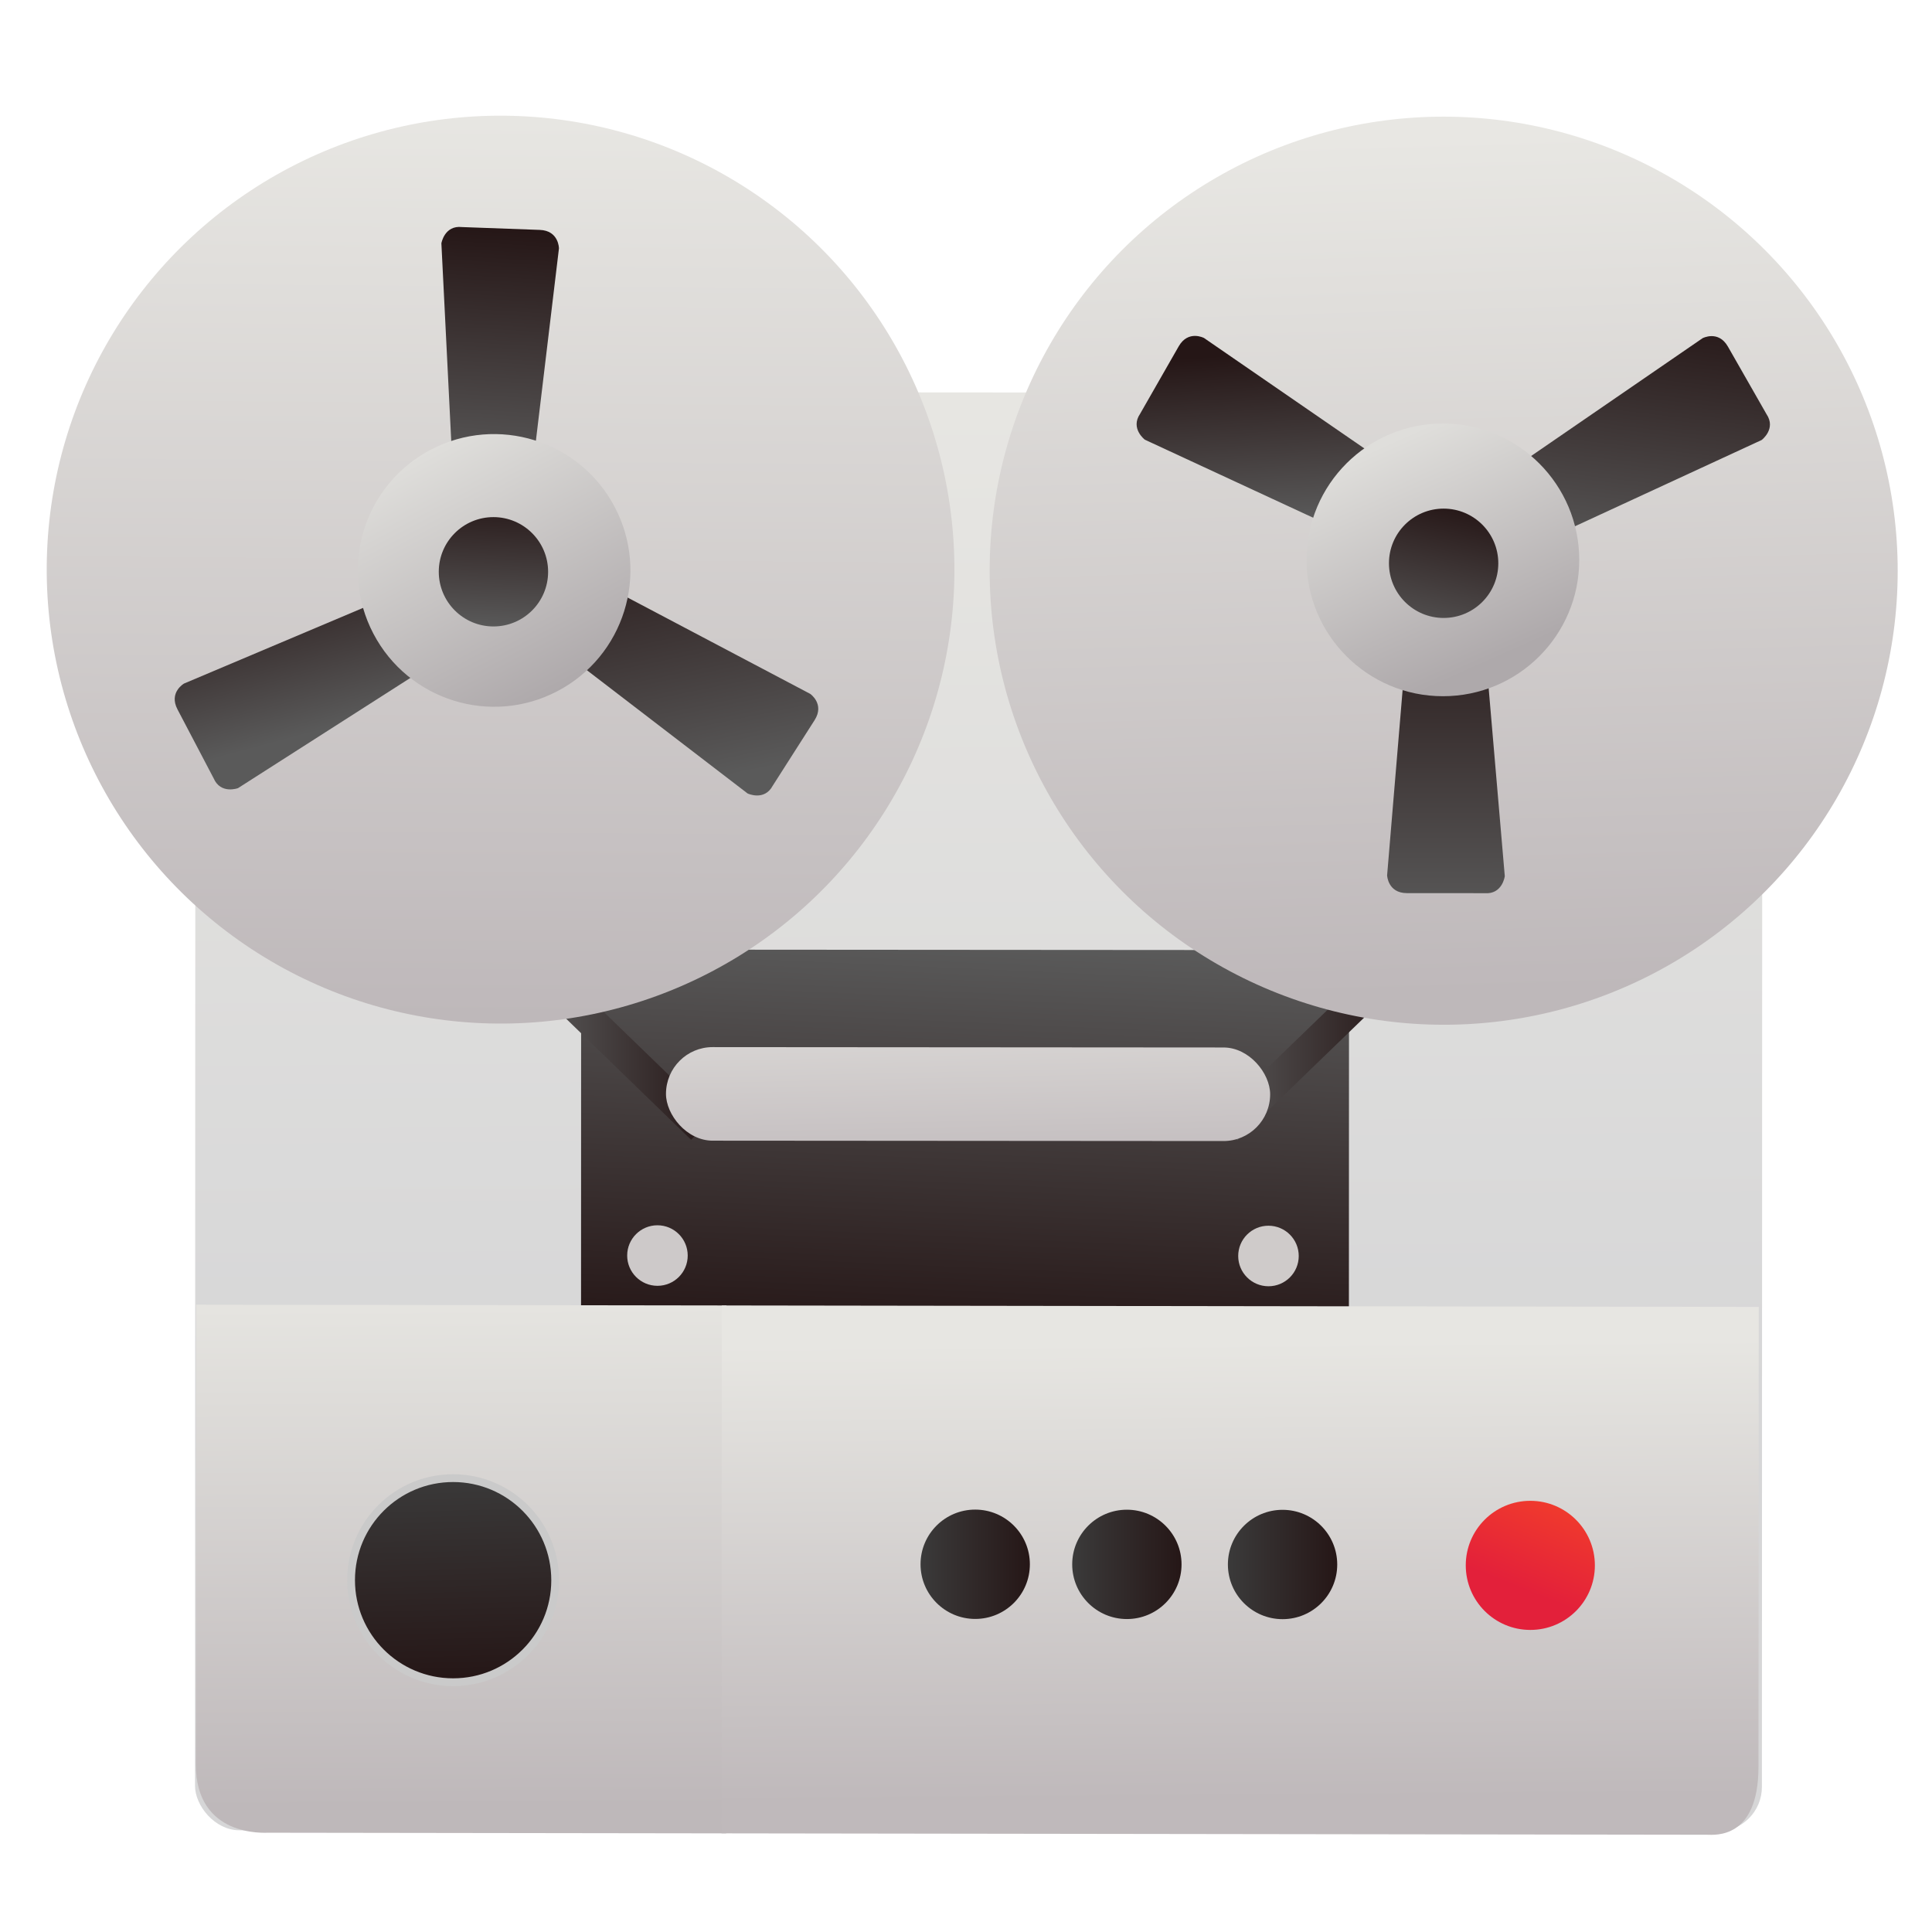 <?xml version="1.0" encoding="UTF-8" standalone="no"?>
<!-- Created with Inkscape (http://www.inkscape.org/) -->

<svg
   xmlns:dc="http://purl.org/dc/elements/1.1/"
   xmlns:cc="http://creativecommons.org/ns#"
   xmlns:rdf="http://www.w3.org/1999/02/22-rdf-syntax-ns#"
   xmlns:svg="http://www.w3.org/2000/svg"
   xmlns="http://www.w3.org/2000/svg"
   xmlns:xlink="http://www.w3.org/1999/xlink"
   xmlns:sodipodi="http://sodipodi.sourceforge.net/DTD/sodipodi-0.dtd"
   xmlns:inkscape="http://www.inkscape.org/namespaces/inkscape"
   width="48"
   height="48"
   id="svg5453"
   version="1.1"
   inkscape:version="0.91 r13725"
   sodipodi:docname="audacity.svg">
  <defs
     id="defs5455">
    <linearGradient
       id="linearGradient5071"
       inkscape:collect="always">
      <stop
         id="stop5073"
         offset="0"
         style="stop-color:#beb8ba;stop-opacity:1" />
      <stop
         id="stop5075"
         offset="1"
         style="stop-color:#e5e4e0;stop-opacity:1" />
    </linearGradient>
    <linearGradient
       inkscape:collect="always"
       id="linearGradient5065">
      <stop
         style="stop-color:#bfb9bb;stop-opacity:1"
         offset="0"
         id="stop5067" />
      <stop
         style="stop-color:#e7e6e2;stop-opacity:1"
         offset="1"
         id="stop5069" />
    </linearGradient>
    <linearGradient
       inkscape:collect="always"
       id="linearGradient4950">
      <stop
         style="stop-color:#5a5a5a;stop-opacity:1"
         offset="0"
         id="stop4952" />
      <stop
         id="stop4956"
         offset="0.653"
         style="stop-color:#372d2d;stop-opacity:1;" />
      <stop
         style="stop-color:#251616;stop-opacity:1"
         offset="1"
         id="stop4954" />
    </linearGradient>
    <linearGradient
       inkscape:collect="always"
       id="linearGradient4833">
      <stop
         style="stop-color:#e8e7e3;stop-opacity:1"
         offset="0"
         id="stop4835" />
      <stop
         style="stop-color:#d6d6d7;stop-opacity:1"
         offset="1"
         id="stop4837" />
    </linearGradient>
    <linearGradient
       inkscape:collect="always"
       id="linearGradient4683">
      <stop
         style="stop-color:#dfdedb;stop-opacity:1"
         offset="0"
         id="stop4685" />
      <stop
         style="stop-color:#aea9ab;stop-opacity:1"
         offset="1"
         id="stop4687" />
    </linearGradient>
    <linearGradient
       id="linearGradient4677"
       inkscape:collect="always">
      <stop
         id="stop4679"
         offset="0"
         style="stop-color:#5a5a5a;stop-opacity:1" />
      <stop
         id="stop4681"
         offset="1"
         style="stop-color:#251616;stop-opacity:1" />
    </linearGradient>
    <linearGradient
       id="linearGradient4671"
       inkscape:collect="always">
      <stop
         id="stop4673"
         offset="0"
         style="stop-color:#3b3b3b;stop-opacity:1" />
      <stop
         id="stop4675"
         offset="1"
         style="stop-color:#251616;stop-opacity:1" />
    </linearGradient>
    <linearGradient
       id="linearGradient4611"
       inkscape:collect="always">
      <stop
         id="stop4613"
         offset="0"
         style="stop-color:#e8e7e3;stop-opacity:1" />
      <stop
         id="stop4615"
         offset="1"
         style="stop-color:#beb8ba;stop-opacity:1" />
    </linearGradient>
    <linearGradient
       inkscape:collect="always"
       id="linearGradient4243">
      <stop
         style="stop-color:#e3203a;stop-opacity:1"
         offset="0"
         id="stop4245" />
      <stop
         style="stop-color:#fd5420;stop-opacity:1"
         offset="1"
         id="stop4247" />
    </linearGradient>
    <linearGradient
       inkscape:collect="always"
       id="linearGradient4479">
      <stop
         style="stop-color:#e7e6e2;stop-opacity:1"
         offset="0"
         id="stop4481" />
      <stop
         style="stop-color:#c2bcbe;stop-opacity:1"
         offset="1"
         id="stop4483" />
    </linearGradient>
    <filter
       style="color-interpolation-filters:sRGB"
       id="filter4508"
       x="-0.018"
       width="1.036"
       y="-0.018"
       height="1.036">
      <feGaussianBlur
         stdDeviation="0.382"
         id="feGaussianBlur4510" />
    </filter>
    <linearGradient
       inkscape:collect="always"
       xlink:href="#linearGradient4243"
       id="linearGradient4380"
       gradientUnits="userSpaceOnUse"
       x1="0"
       y1="229.5"
       x2="459"
       y2="229.5" />
    <linearGradient
       inkscape:collect="always"
       xlink:href="#linearGradient4243"
       id="linearGradient4382"
       gradientUnits="userSpaceOnUse"
       x1="0"
       y1="229.5"
       x2="459"
       y2="229.5" />
    <linearGradient
       inkscape:collect="always"
       xlink:href="#linearGradient4243"
       id="linearGradient4384"
       gradientUnits="userSpaceOnUse"
       x1="0"
       y1="229.5"
       x2="459"
       y2="229.5" />
    <linearGradient
       inkscape:collect="always"
       xlink:href="#linearGradient4243"
       id="linearGradient4386"
       gradientUnits="userSpaceOnUse"
       x1="0"
       y1="229.5"
       x2="459"
       y2="229.5" />
    <linearGradient
       inkscape:collect="always"
       xlink:href="#linearGradient4243"
       id="linearGradient4388"
       gradientUnits="userSpaceOnUse"
       x1="0"
       y1="229.5"
       x2="459"
       y2="229.5" />
    <linearGradient
       inkscape:collect="always"
       xlink:href="#linearGradient4243"
       id="linearGradient4390"
       gradientUnits="userSpaceOnUse"
       x1="0"
       y1="229.5"
       x2="459"
       y2="229.5" />
    <linearGradient
       inkscape:collect="always"
       xlink:href="#linearGradient4243"
       id="linearGradient4392"
       gradientUnits="userSpaceOnUse"
       x1="0"
       y1="229.5"
       x2="459"
       y2="229.5" />
    <linearGradient
       inkscape:collect="always"
       xlink:href="#linearGradient4243"
       id="linearGradient4394"
       gradientUnits="userSpaceOnUse"
       x1="0"
       y1="229.5"
       x2="459"
       y2="229.5" />
    <linearGradient
       inkscape:collect="always"
       xlink:href="#linearGradient4243"
       id="linearGradient4396"
       gradientUnits="userSpaceOnUse"
       x1="0"
       y1="229.5"
       x2="459"
       y2="229.5" />
    <linearGradient
       inkscape:collect="always"
       xlink:href="#linearGradient4243"
       id="linearGradient4398"
       gradientUnits="userSpaceOnUse"
       x1="0"
       y1="229.5"
       x2="459"
       y2="229.5" />
    <linearGradient
       inkscape:collect="always"
       xlink:href="#linearGradient4243"
       id="linearGradient4400"
       gradientUnits="userSpaceOnUse"
       x1="0"
       y1="229.5"
       x2="459"
       y2="229.5" />
    <linearGradient
       inkscape:collect="always"
       xlink:href="#linearGradient4243"
       id="linearGradient4402"
       gradientUnits="userSpaceOnUse"
       x1="0"
       y1="229.5"
       x2="459"
       y2="229.5" />
    <linearGradient
       inkscape:collect="always"
       xlink:href="#linearGradient4243"
       id="linearGradient4404"
       gradientUnits="userSpaceOnUse"
       x1="0"
       y1="229.5"
       x2="459"
       y2="229.5" />
    <linearGradient
       inkscape:collect="always"
       xlink:href="#linearGradient4243"
       id="linearGradient4406"
       gradientUnits="userSpaceOnUse"
       x1="0"
       y1="229.5"
       x2="459"
       y2="229.5" />
    <linearGradient
       inkscape:collect="always"
       xlink:href="#linearGradient4243"
       id="linearGradient4408"
       gradientUnits="userSpaceOnUse"
       x1="0"
       y1="229.5"
       x2="459"
       y2="229.5" />
    <filter
       height="1.036"
       y="-0.018"
       width="1.036"
       x="-0.018"
       id="filter4508-1"
       style="color-interpolation-filters:sRGB">
      <feGaussianBlur
         id="feGaussianBlur4510-7"
         stdDeviation="0.382" />
    </filter>
    <linearGradient
       gradientTransform="matrix(1.216,4.5708164e-5,4.5708115e-5,1.156,-201.929,-18.9)"
       inkscape:collect="always"
       xlink:href="#linearGradient5071"
       id="linearGradient4385-5"
       gradientUnits="userSpaceOnUse"
       x1="-2.628"
       y1="263.044"
       x2="-2.982"
       y2="208.236" />
    <linearGradient
       gradientTransform="matrix(2.378,9.3022546e-4,9.3022412e-4,1.153,-229.842,-18.01)"
       inkscape:collect="always"
       xlink:href="#linearGradient5065"
       id="linearGradient4387-8"
       gradientUnits="userSpaceOnUse"
       x1="52.146"
       y1="261.999"
       x2="51.264"
       y2="211.743" />
    <linearGradient
       inkscape:collect="always"
       xlink:href="#linearGradient4611"
       id="linearGradient4609"
       x1="-546.117"
       y1="730.038"
       x2="-272.676"
       y2="875.675"
       gradientUnits="userSpaceOnUse" />
    <linearGradient
       inkscape:collect="always"
       xlink:href="#linearGradient4677"
       id="linearGradient4623"
       x1="-896.857"
       y1="-15.055"
       x2="-891.825"
       y2="-100.128"
       gradientUnits="userSpaceOnUse"
       gradientTransform="translate(-6.581,-2.631)" />
    <linearGradient
       inkscape:collect="always"
       xlink:href="#linearGradient4677"
       id="linearGradient4631"
       x1="-962.769"
       y1="63.552"
       x2="-978.568"
       y2="4.652"
       gradientUnits="userSpaceOnUse"
       gradientTransform="translate(-1.321,5.25)" />
    <linearGradient
       inkscape:collect="always"
       xlink:href="#linearGradient4677"
       id="linearGradient4639"
       x1="-837.514"
       y1="87.361"
       x2="-855.844"
       y2="-2.717"
       gradientUnits="userSpaceOnUse"
       gradientTransform="translate(9.9669594e-4,-1.313)" />
    <linearGradient
       inkscape:collect="always"
       xlink:href="#linearGradient4683"
       id="linearGradient4655"
       x1="-451.123"
       y1="802.685"
       x2="-359.037"
       y2="802.685"
       gradientUnits="userSpaceOnUse" />
    <linearGradient
       inkscape:collect="always"
       xlink:href="#linearGradient4671"
       id="linearGradient4663"
       x1="-426.79"
       y1="788.093"
       x2="-390.988"
       y2="802.919"
       gradientUnits="userSpaceOnUse" />
    <linearGradient
       inkscape:collect="always"
       xlink:href="#linearGradient4611"
       id="linearGradient4695"
       x1="-576.557"
       y1="-131.222"
       x2="-567.87"
       y2="158.071"
       gradientUnits="userSpaceOnUse"
       gradientTransform="translate(0,-1.693)" />
    <linearGradient
       inkscape:collect="always"
       xlink:href="#linearGradient4677"
       id="linearGradient4703"
       x1="-655.253"
       y1="5.609"
       x2="-658.685"
       y2="-51.559"
       gradientUnits="userSpaceOnUse" />
    <linearGradient
       inkscape:collect="always"
       xlink:href="#linearGradient4950"
       id="linearGradient4711"
       x1="-516.769"
       y1="19.495"
       x2="-506.399"
       y2="-68.907"
       gradientUnits="userSpaceOnUse" />
    <linearGradient
       inkscape:collect="always"
       xlink:href="#linearGradient4677"
       id="linearGradient4719"
       x1="-583.993"
       y1="140.272"
       x2="-584.037"
       y2="25.91"
       gradientUnits="userSpaceOnUse" />
    <linearGradient
       inkscape:collect="always"
       xlink:href="#linearGradient4683"
       id="linearGradient4727"
       x1="-585.104"
       y1="-27.595"
       x2="-551.877"
       y2="46.893"
       gradientUnits="userSpaceOnUse" />
    <linearGradient
       inkscape:collect="always"
       xlink:href="#linearGradient4833"
       id="linearGradient4751"
       x1="-755.223"
       y1="-63.498"
       x2="-752.192"
       y2="295.087"
       gradientUnits="userSpaceOnUse" />
    <linearGradient
       inkscape:collect="always"
       xlink:href="#linearGradient4677"
       id="linearGradient4759"
       x1="-886.869"
       y1="175.468"
       x2="-825.656"
       y2="175.468"
       gradientUnits="userSpaceOnUse" />
    <linearGradient
       inkscape:collect="always"
       xlink:href="#linearGradient4677"
       id="linearGradient4767"
       x1="-655.339"
       y1="175.644"
       x2="-594.059"
       y2="175.644"
       gradientUnits="userSpaceOnUse" />
    <linearGradient
       inkscape:collect="always"
       xlink:href="#linearGradient4479"
       id="linearGradient4795"
       x1="-736.39"
       y1="137.283"
       x2="-734.653"
       y2="215.236"
       gradientUnits="userSpaceOnUse" />
    <linearGradient
       inkscape:collect="always"
       xlink:href="#linearGradient4677"
       id="linearGradient4803"
       x1="-718.885"
       y1="139.857"
       x2="-724.798"
       y2="276.709"
       gradientUnits="userSpaceOnUse" />
    <linearGradient
       inkscape:collect="always"
       xlink:href="#linearGradient4671"
       id="linearGradient4823"
       x1="-919.617"
       y1="316.481"
       x2="-917.398"
       y2="389.237"
       gradientUnits="userSpaceOnUse" />
    <linearGradient
       inkscape:collect="always"
       xlink:href="#linearGradient4677"
       id="linearGradient4845"
       x1="-552.825"
       y1="346.438"
       x2="-549.089"
       y2="303.131"
       gradientUnits="userSpaceOnUse" />
    <linearGradient
       inkscape:collect="always"
       xlink:href="#linearGradient4243"
       id="linearGradient4853"
       x1="-552.825"
       y1="346.438"
       x2="-549.089"
       y2="303.131"
       gradientUnits="userSpaceOnUse" />
    <linearGradient
       inkscape:collect="always"
       xlink:href="#linearGradient4671"
       id="linearGradient4873"
       x1="-651.771"
       y1="349.095"
       x2="-613.353"
       y2="349.095"
       gradientUnits="userSpaceOnUse" />
    <linearGradient
       inkscape:collect="always"
       xlink:href="#linearGradient4671"
       id="linearGradient4875"
       x1="-704.465"
       y1="349.095"
       x2="-666.048"
       y2="349.095"
       gradientUnits="userSpaceOnUse" />
    <linearGradient
       inkscape:collect="always"
       xlink:href="#linearGradient4671"
       id="linearGradient4877"
       x1="-755.8"
       y1="349.095"
       x2="-717.383"
       y2="349.095"
       gradientUnits="userSpaceOnUse" />
    <linearGradient
       gradientTransform="translate(158.441,-337.905)"
       inkscape:collect="always"
       xlink:href="#linearGradient4677"
       id="linearGradient4877-6-9"
       x1="-745.376"
       y1="376.812"
       x2="-734.756"
       y2="328.308"
       gradientUnits="userSpaceOnUse" />
    <linearGradient
       inkscape:collect="always"
       xlink:href="#linearGradient4677"
       id="linearGradient4942"
       x1="-901.436"
       y1="33.346"
       x2="-899.699"
       y2="-11.694"
       gradientUnits="userSpaceOnUse" />
    <linearGradient
       gradientTransform="matrix(1.181,0,0,1.181,321.129,-62.91)"
       inkscape:collect="always"
       xlink:href="#linearGradient4243"
       id="linearGradient4877-2"
       x1="-755.8"
       y1="349.095"
       x2="-736.453"
       y2="300.923"
       gradientUnits="userSpaceOnUse" />
  </defs>
  <sodipodi:namedview
     id="base"
     pagecolor="#8a8a8a"
     bordercolor="#666666"
     borderopacity="1.0"
     inkscape:pageopacity="0"
     inkscape:pageshadow="2"
     inkscape:zoom="5.8809803"
     inkscape:cx="19.733524"
     inkscape:cy="25.742182"
     inkscape:document-units="px"
     inkscape:current-layer="g5130"
     showgrid="false"
     fit-margin-top="0"
     fit-margin-left="0"
     fit-margin-right="0"
     fit-margin-bottom="0"
     inkscape:window-width="1366"
     inkscape:window-height="642"
     inkscape:window-x="0"
     inkscape:window-y="33"
     inkscape:window-maximized="1"
     inkscape:showpageshadow="false"
     borderlayer="true"
     showguides="false">
    <inkscape:grid
       type="xygrid"
       id="grid4063" />
    <sodipodi:guide
       position="-89.459,45.161"
       orientation="0,48"
       id="guide4148" />
    <sodipodi:guide
       position="48,2.6367188e-05"
       orientation="-48,0"
       id="guide4168" />
    <sodipodi:guide
       position="-105,4"
       orientation="0,-4"
       id="guide4170" />
    <sodipodi:guide
       position="4.2167969e-05,48"
       orientation="48,0"
       id="guide4172" />
    <sodipodi:guide
       position="41,4"
       orientation="0,4"
       id="guide4174" />
    <sodipodi:guide
       position="4,2.6367188e-05"
       orientation="-48,0"
       id="guide4176" />
    <sodipodi:guide
       position="-15,4"
       orientation="0,-48"
       id="guide4305" />
  </sodipodi:namedview>
  <g
     inkscape:label="Capa 1"
     inkscape:groupmode="layer"
     id="layer1"
     transform="translate(-384.571,-499.798)">
    <g
       id="g4470"
       transform="matrix(1.338,-0.32,0.32,1.338,-356.737,-37.003)">
      <g
         id="g7486"
         transform="matrix(0.262,0.026,-0.026,0.262,404.047,465.901)">
        <g
           id="g7427"
           transform="translate(-0.075,0.546)" />
        <g
           id="g4236"
           transform="matrix(0.988,0.135,-0.135,0.991,25.55,-23.97)">
          <g
             id="g5130"
             transform="matrix(1.081,0,0,1.081,160.145,-15.53)">
            <g
               style="fill:url(#linearGradient4380);fill-opacity:1"
               id="g4259"
               transform="matrix(0.079,5.9667199e-5,-5.9494433e-5,0.078,33.631,217.526)" />
            <g
               style="fill:url(#linearGradient4382);fill-opacity:1"
               id="g4261"
               transform="matrix(0.079,5.9667199e-5,-5.9494433e-5,0.078,33.631,217.526)" />
            <g
               style="fill:url(#linearGradient4384);fill-opacity:1"
               id="g4263"
               transform="matrix(0.079,5.9667199e-5,-5.9494433e-5,0.078,33.631,217.526)" />
            <g
               style="fill:url(#linearGradient4386);fill-opacity:1"
               id="g4265"
               transform="matrix(0.079,5.9667199e-5,-5.9494433e-5,0.078,33.631,217.526)" />
            <g
               style="fill:url(#linearGradient4388);fill-opacity:1"
               id="g4267"
               transform="matrix(0.079,5.9667199e-5,-5.9494433e-5,0.078,33.631,217.526)" />
            <g
               style="fill:url(#linearGradient4390);fill-opacity:1"
               id="g4269"
               transform="matrix(0.079,5.9667199e-5,-5.9494433e-5,0.078,33.631,217.526)" />
            <g
               style="fill:url(#linearGradient4392);fill-opacity:1"
               id="g4271"
               transform="matrix(0.079,5.9667199e-5,-5.9494433e-5,0.078,33.631,217.526)" />
            <g
               style="fill:url(#linearGradient4394);fill-opacity:1"
               id="g4273"
               transform="matrix(0.079,5.9667199e-5,-5.9494433e-5,0.078,33.631,217.526)" />
            <g
               style="fill:url(#linearGradient4396);fill-opacity:1"
               id="g4275"
               transform="matrix(0.079,5.9667199e-5,-5.9494433e-5,0.078,33.631,217.526)" />
            <g
               style="fill:url(#linearGradient4398);fill-opacity:1"
               id="g4277"
               transform="matrix(0.079,5.9667199e-5,-5.9494433e-5,0.078,33.631,217.526)" />
            <g
               style="fill:url(#linearGradient4400);fill-opacity:1"
               id="g4279"
               transform="matrix(0.079,5.9667199e-5,-5.9494433e-5,0.078,33.631,217.526)" />
            <g
               style="fill:url(#linearGradient4402);fill-opacity:1"
               id="g4281"
               transform="matrix(0.079,5.9667199e-5,-5.9494433e-5,0.078,33.631,217.526)" />
            <g
               style="fill:url(#linearGradient4404);fill-opacity:1"
               id="g4283"
               transform="matrix(0.079,5.9667199e-5,-5.9494433e-5,0.078,33.631,217.526)" />
            <g
               style="fill:url(#linearGradient4406);fill-opacity:1"
               id="g4285"
               transform="matrix(0.079,5.9667199e-5,-5.9494433e-5,0.078,33.631,217.526)" />
            <g
               style="fill:url(#linearGradient4408);fill-opacity:1"
               id="g4287"
               transform="matrix(0.079,5.9667199e-5,-5.9494433e-5,0.078,33.631,217.526)" />
            <path
               style="opacity:1;fill:url(#linearGradient4853);fill-opacity:1;stroke:url(#linearGradient4845);stroke-width:1.605;stroke-linecap:round;stroke-linejoin:round;stroke-miterlimit:4;stroke-dasharray:none;stroke-dashoffset:0;stroke-opacity:1"
               id="path4221-7-7"
               transform="matrix(1,7.591955e-4,-7.5919486e-4,1,0,0)"
               ry="20.982"
               rx="21.045"
               cy="346.438"
               cx="-530.978" />
            <path
               style="opacity:0.696;fill:url(#linearGradient4663);fill-opacity:1.0;stroke:none;stroke-width:1.003;stroke-linecap:round;stroke-linejoin:round;stroke-miterlimit:4;stroke-dasharray:none;stroke-dashoffset:0;stroke-opacity:1"
               id="path4473-1-1-4"
               inkscape:transform-center-x="2.8103009"
               inkscape:transform-center-y="-27.165864"
               transform="matrix(0.465,0.885,-0.886,0.463,0,0)"
               ry="15.135"
               rx="15.111"
               cy="802.919"
               cx="-406.099" />
            <g
               id="g5028"
               transform="matrix(0.188,0,0,0.188,164.028,182.345)">
              <rect
                 ry="15"
                 transform="matrix(1,7.591947e-4,-7.5919445e-4,1,0,0)"
                 y="-46.348"
                 x="-1000.632"
                 height="485.388"
                 width="530.333"
                 id="rect4219"
                 style="opacity:1;fill:url(#linearGradient4751);fill-opacity:1;stroke:none;stroke-width:2.581;stroke-linecap:round;stroke-linejoin:round;stroke-miterlimit:4;stroke-dasharray:none;stroke-dashoffset:0;stroke-opacity:1" />
              <rect
                 ry="17.208"
                 transform="matrix(1,7.5919469e-4,-7.5919444e-4,1,0,0)"
                 y="141.755"
                 x="-870.032"
                 height="148.647"
                 width="259.897"
                 id="rect4467"
                 style="opacity:1;fill:url(#linearGradient4803);fill-opacity:1;stroke:none;stroke-width:2.565;stroke-linecap:round;stroke-linejoin:round;stroke-miterlimit:4;stroke-dasharray:none;stroke-dashoffset:0;stroke-opacity:1" />
              <g
                 inkscape:label="Capa 1"
                 id="layer1-9"
                 transform="matrix(6.828,0.005,-0.005,6.809,-3080.914,-3338.32)">
                <g
                   id="g4470-4"
                   transform="matrix(1.338,-0.32,0.32,1.338,-356.737,-37.003)">
                  <g
                     id="g7486-2"
                     transform="matrix(0.262,0.026,-0.026,0.262,404.047,465.901)">
                    <g
                       id="g7427-3"
                       transform="translate(-0.075,0.546)" />
                    <g
                       id="g4236-5"
                       transform="matrix(0.988,0.135,-0.135,0.991,25.55,-23.97)">
                      <g
                         id="g5130-7"
                         transform="matrix(1.081,0,0,1.081,160.145,-15.53)">
                        <path
                           sodipodi:nodetypes="ccccccc"
                           inkscape:connector-curvature="0"
                           id="path4271-2-7"
                           d="m -230.96,288.416 58.093,0.044 0.051,-66.81 -67.335,-0.051 -0.044,58.169 c -0.007,9.278 8.745,8.647 9.235,8.648 z"
                           style="opacity:1;fill:url(#linearGradient4385-5);fill-opacity:1;fill-rule:evenodd;stroke:none;stroke-width:2.764px;stroke-linecap:butt;stroke-linejoin:miter;stroke-opacity:1" />
                        <path
                           style="opacity:1;fill:url(#linearGradient4387-8);fill-opacity:1;fill-rule:evenodd;stroke:none;stroke-width:2.764px;stroke-linecap:butt;stroke-linejoin:miter;stroke-opacity:1"
                           d="m -173.452,288.46 0.051,-66.81 131.641,0.1 -0.044,58.194 c -0.007,9.25 -5.589,8.611 -6.547,8.61 -41.06,-0.031 -84.041,-0.064 -125.1,-0.095 z"
                           id="path4271-4-6-0"
                           inkscape:connector-curvature="0"
                           sodipodi:nodetypes="ccccccc" />
                      </g>
                    </g>
                  </g>
                </g>
              </g>
              <ellipse
                 ry="34.436"
                 rx="34.539"
                 transform="matrix(1,7.5919469e-4,-7.5919444e-4,1,0,0)"
                 cy="354.591"
                 cx="-913.295"
                 id="path4221"
                 style="opacity:1;fill:url(#linearGradient4823);fill-opacity:1;stroke:#cacaca;stroke-width:2.633;stroke-linecap:round;stroke-linejoin:round;stroke-miterlimit:4;stroke-dasharray:none;stroke-dashoffset:0;stroke-opacity:1" />
              <ellipse
                 transform="matrix(1,7.591955e-4,-7.5919486e-4,1,0,0)"
                 ry="18.448"
                 rx="18.503"
                 cy="349.095"
                 cx="-736.591"
                 id="path4221-7"
                 style="opacity:1;fill:url(#linearGradient4877);fill-opacity:1;stroke:none;stroke-width:1.411;stroke-linecap:round;stroke-linejoin:round;stroke-miterlimit:4;stroke-dasharray:none;stroke-dashoffset:0;stroke-opacity:1" />
              <ellipse
                 transform="matrix(1,7.591955e-4,-7.5919486e-4,1,0,0)"
                 ry="18.448"
                 rx="18.503"
                 cy="349.095"
                 cx="-685.257"
                 id="path4221-7-5"
                 style="opacity:1;fill:url(#linearGradient4875);fill-opacity:1;stroke:none;stroke-width:1.411;stroke-linecap:round;stroke-linejoin:round;stroke-miterlimit:4;stroke-dasharray:none;stroke-dashoffset:0;stroke-opacity:1" />
              <ellipse
                 transform="matrix(1,7.591955e-4,-7.5919486e-4,1,0,0)"
                 ry="18.448"
                 rx="18.503"
                 cy="349.095"
                 cx="-632.562"
                 id="path4221-7-1"
                 style="opacity:1;fill:url(#linearGradient4873);fill-opacity:1;stroke:none;stroke-width:1.411;stroke-linecap:round;stroke-linejoin:round;stroke-miterlimit:4;stroke-dasharray:none;stroke-dashoffset:0;stroke-opacity:1" />
              <path
                 inkscape:connector-curvature="0"
                 id="path4586-0"
                 d="m -597.697,149.627 -54.005,52.033"
                 style="fill:none;fill-rule:evenodd;stroke:url(#linearGradient4767);stroke-width:10.485;stroke-linecap:butt;stroke-linejoin:miter;stroke-miterlimit:4;stroke-dasharray:none;stroke-opacity:1" />
              <ellipse
                 ry="153.224"
                 rx="153.669"
                 transform="matrix(1,7.5919472e-4,-7.5919443e-4,1,0,0)"
                 cy="13.695"
                 cx="-578.134"
                 id="path4473"
                 style="opacity:1;fill:url(#linearGradient4695);fill-opacity:1;stroke:none;stroke-width:1.003;stroke-linecap:round;stroke-linejoin:round;stroke-miterlimit:4;stroke-dasharray:none;stroke-dashoffset:0;stroke-opacity:1" />
              <g
                 transform="translate(0.518,-7.406)"
                 id="g4783">
                <path
                   style="fill:url(#linearGradient4719);fill-opacity:1;fill-rule:evenodd;stroke:none;stroke-width:2.557px;stroke-linecap:butt;stroke-linejoin:miter;stroke-opacity:1"
                   d="m -591.703,50.538 -6.15,72.923 c 0,0 0.212,6.001 6.7,6.006 l 26.336,0.02 c 5.991,0.462 6.792,-5.73 6.792,-5.73 l -6.268,-73.198 z"
                   id="path4505"
                   inkscape:connector-curvature="0"
                   sodipodi:nodetypes="ccccccc" />
                <path
                   style="fill:url(#linearGradient4703);fill-opacity:1;fill-rule:evenodd;stroke:none;stroke-width:2.557px;stroke-linecap:butt;stroke-linejoin:miter;stroke-opacity:1"
                   d="m -599.32,-16.359 -60.437,-41.52 c 0,0 -5.33,-2.796 -8.554,2.819 l -13.089,22.786 c -3.376,4.956 1.617,8.723 1.617,8.723 l 66.84,30.907 z"
                   id="path4505-2"
                   inkscape:connector-curvature="0"
                   sodipodi:nodetypes="ccccccc" />
                <path
                   style="fill:url(#linearGradient4711);fill-opacity:1;fill-rule:evenodd;stroke:none;stroke-width:2.557px;stroke-linecap:butt;stroke-linejoin:miter;stroke-opacity:1"
                   d="m -551.482,-16.379 60.5,-41.428 c 0,0 5.334,-2.787 8.55,2.832 l 13.055,22.806 c 3.368,4.961 -1.63,8.721 -1.63,8.721 l -66.887,30.805 z"
                   id="path4505-2-5"
                   inkscape:connector-curvature="0"
                   sodipodi:nodetypes="ccccccc" />
                <ellipse
                   style="opacity:1;fill:url(#linearGradient4727);fill-opacity:1;stroke:none;stroke-width:1.003;stroke-linecap:round;stroke-linejoin:round;stroke-miterlimit:4;stroke-dasharray:none;stroke-dashoffset:0;stroke-opacity:1"
                   id="path4473-1"
                   cx="-578.914"
                   cy="17.444"
                   rx="46.148"
                   ry="46.014"
                   transform="matrix(1,7.591955e-4,-7.5919486e-4,1,0,0)" />
              </g>
              <path
                 inkscape:connector-curvature="0"
                 id="path4586"
                 d="m -883.226,149.41 53.926,52.115"
                 style="fill:none;fill-rule:evenodd;stroke:url(#linearGradient4759);stroke-width:10.485;stroke-linecap:butt;stroke-linejoin:miter;stroke-miterlimit:4;stroke-dasharray:none;stroke-opacity:1" />
              <ellipse
                 transform="matrix(0.465,0.885,-0.886,0.463,0,0)"
                 ry="153.573"
                 rx="153.32"
                 cy="800.624"
                 cx="-404.302"
                 id="path4473-2"
                 style="opacity:1;fill:url(#linearGradient4609);fill-opacity:1;stroke:none;stroke-width:1.003;stroke-linecap:round;stroke-linejoin:round;stroke-miterlimit:4;stroke-dasharray:none;stroke-dashoffset:0;stroke-opacity:1" />
              <path
                 sodipodi:nodetypes="ccccccc"
                 inkscape:connector-curvature="0"
                 id="path4505-9"
                 d="m -936.906,22.844 -67.608,28.477 c 0,0 -5.23,2.977 -2.217,8.707 l 12.227,23.257 c 2.375,5.503 8.245,3.332 8.245,3.332 l 62.078,-39.567 z"
                 style="fill:url(#linearGradient4631);fill-opacity:1;fill-rule:evenodd;stroke:none;stroke-width:2.557px;stroke-linecap:butt;stroke-linejoin:miter;stroke-opacity:1" />
              <path
                 sodipodi:nodetypes="ccccccc"
                 inkscape:connector-curvature="0"
                 id="path4505-2-7"
                 d="m -886.311,-22.865 8.765,-72.656 c 0,0 0.004,-6.005 -6.48,-6.241 l -26.318,-0.96 c -5.97,-0.676 -6.993,5.483 -6.993,5.483 l 3.636,73.375 z"
                 style="fill:url(#linearGradient4623);fill-opacity:1;fill-rule:evenodd;stroke:none;stroke-width:2.557px;stroke-linecap:butt;stroke-linejoin:miter;stroke-opacity:1" />
              <path
                 sodipodi:nodetypes="ccccccc"
                 inkscape:connector-curvature="0"
                 id="path4505-2-5-6"
                 d="m -857.467,20.674 64.914,34.145 c 0,0 4.955,3.413 1.461,8.864 l -14.18,22.128 c -2.839,5.28 -8.501,2.615 -8.501,2.615 l -58.452,-44.723 z"
                 style="fill:url(#linearGradient4639);fill-opacity:1;fill-rule:evenodd;stroke:none;stroke-width:2.557px;stroke-linecap:butt;stroke-linejoin:miter;stroke-opacity:1" />
              <ellipse
                 transform="matrix(0.465,0.885,-0.886,0.463,0,0)"
                 ry="46.119"
                 rx="46.043"
                 cy="802.685"
                 cx="-405.08"
                 id="path4473-1-4"
                 style="opacity:1;fill:url(#linearGradient4655);fill-opacity:1;stroke:none;stroke-width:1.534;stroke-linecap:round;stroke-linejoin:round;stroke-miterlimit:4;stroke-dasharray:none;stroke-dashoffset:0;stroke-opacity:1" />
              <ellipse
                 ry="10.215"
                 rx="10.245"
                 transform="matrix(1,7.5919439e-4,-7.5919456e-4,1,0,0)"
                 cy="244.992"
                 cx="-844.173"
                 id="path4567"
                 style="opacity:1;fill:#cdc9c9;fill-opacity:1;stroke:none;stroke-width:1.003;stroke-linecap:round;stroke-linejoin:round;stroke-miterlimit:4;stroke-dasharray:none;stroke-dashoffset:0;stroke-opacity:1" />
              <ellipse
                 transform="matrix(1,7.591955e-4,-7.5919486e-4,1,0,0)"
                 ry="10.215"
                 rx="10.245"
                 cy="244.992"
                 cx="-637.363"
                 id="path4567-6"
                 style="opacity:1;fill:#cfcbca;fill-opacity:1;stroke:none;stroke-width:1.003;stroke-linecap:round;stroke-linejoin:round;stroke-miterlimit:4;stroke-dasharray:none;stroke-dashoffset:0;stroke-opacity:1" />
              <rect
                 ry="15.785"
                 transform="matrix(1,7.5919469e-4,-7.5919444e-4,1,0,0)"
                 y="174.641"
                 x="-841.302"
                 height="31.571"
                 width="204.488"
                 id="rect4471"
                 style="opacity:1;fill:url(#linearGradient4795);fill-opacity:1;stroke:none;stroke-width:1.003;stroke-linecap:round;stroke-linejoin:round;stroke-miterlimit:4;stroke-dasharray:none;stroke-dashoffset:0;stroke-opacity:1" />
              <ellipse
                 transform="matrix(1,7.591955e-4,-7.5919486e-4,1,0,0)"
                 ry="18.448"
                 rx="18.503"
                 cy="14.29"
                 cx="-899.754"
                 id="path4221-7-2"
                 style="opacity:1;fill:url(#linearGradient4942);fill-opacity:1;stroke:none;stroke-width:1.411;stroke-linecap:round;stroke-linejoin:round;stroke-miterlimit:4;stroke-dasharray:none;stroke-dashoffset:0;stroke-opacity:1" />
              <ellipse
                 transform="matrix(1,7.591955e-4,-7.5919486e-4,1,0,0)"
                 ry="18.448"
                 rx="18.503"
                 cy="11.191"
                 cx="-578.151"
                 id="path4221-7-2-8"
                 style="opacity:1;fill:url(#linearGradient4877-6-9);fill-opacity:1;stroke:none;stroke-width:1.411;stroke-linecap:round;stroke-linejoin:round;stroke-miterlimit:4;stroke-dasharray:none;stroke-dashoffset:0;stroke-opacity:1" />
              <ellipse
                 transform="matrix(1,7.591955e-4,-7.5919486e-4,1,0,0)"
                 ry="21.785"
                 rx="21.85"
                 cy="349.333"
                 cx="-548.705"
                 id="path4221-7-3"
                 style="opacity:1;fill:url(#linearGradient4877-2);fill-opacity:1;stroke:none;stroke-width:1.666;stroke-linecap:round;stroke-linejoin:round;stroke-miterlimit:4;stroke-dasharray:none;stroke-dashoffset:0;stroke-opacity:1" />
            </g>
          </g>
        </g>
      </g>
    </g>
  </g>
</svg>

